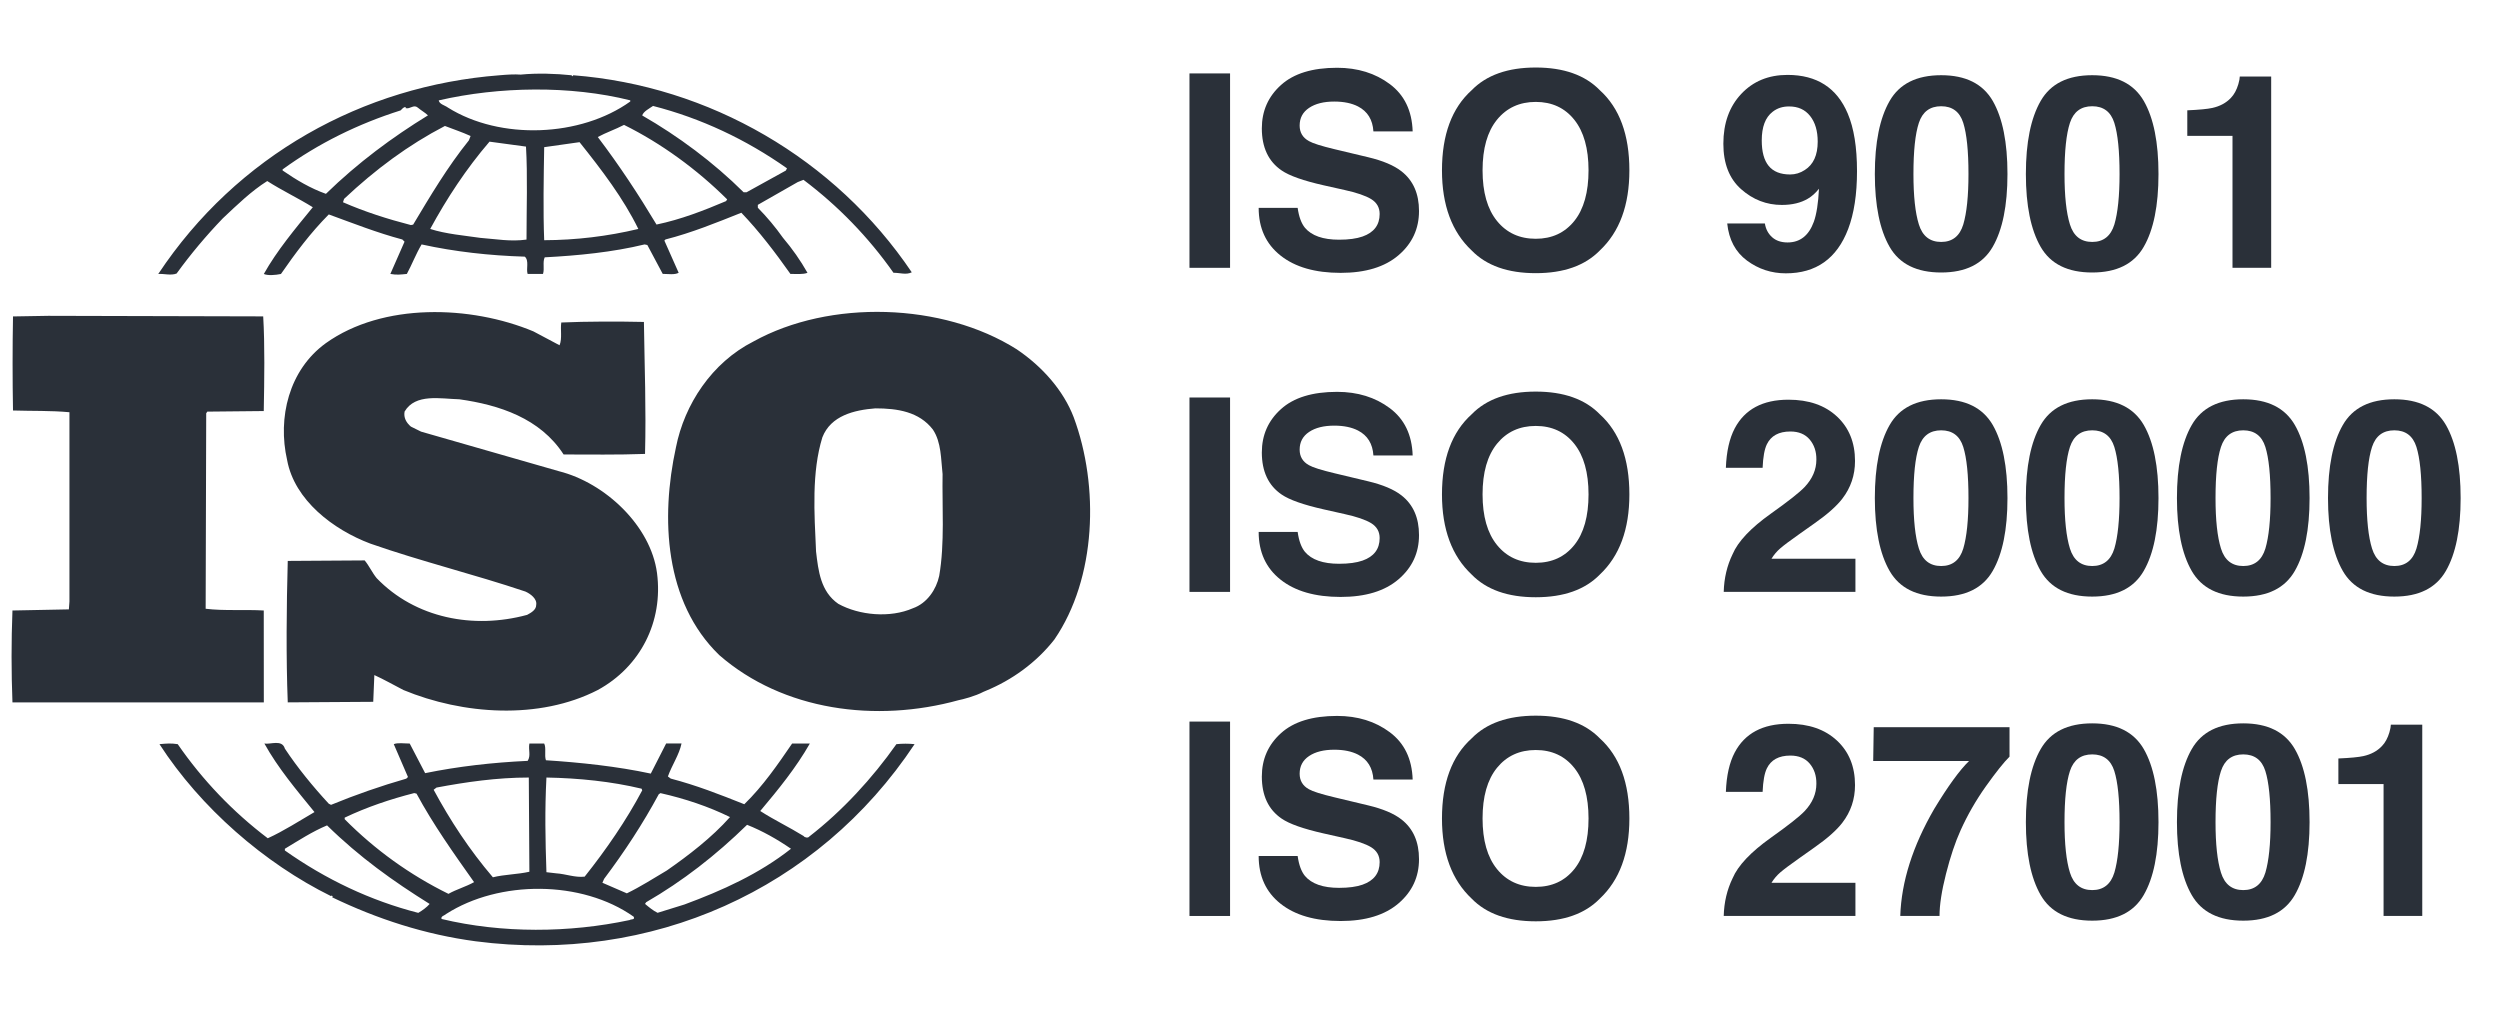 <svg width="157" height="64" viewBox="0 0 157 64" fill="none" xmlns="http://www.w3.org/2000/svg">
<path d="M67.429 26.205C66.785 24.522 65.46 23.021 63.85 21.936C59.197 18.998 52.11 18.79 47.315 21.446C44.702 22.771 42.983 25.395 42.449 28.096C41.48 32.534 41.728 37.811 45.168 41.139C49.178 44.634 55.013 45.405 60.201 43.971C60.449 43.923 61.228 43.728 61.768 43.443L61.919 43.379C63.532 42.714 65.067 41.629 66.216 40.16C68.858 36.307 69.038 30.541 67.429 26.205ZM58.981 36.17C58.798 37.011 58.228 37.882 57.33 38.198C55.901 38.822 53.967 38.65 52.644 37.92C51.534 37.149 51.392 35.856 51.248 34.634C51.138 32.224 50.965 29.67 51.644 27.466C52.175 26.099 53.645 25.75 54.971 25.645C56.365 25.645 57.723 25.856 58.585 26.976C59.123 27.779 59.087 28.829 59.194 29.773C59.158 31.763 59.338 34.138 58.981 36.17ZM16.564 38.339C15.383 38.269 14.057 38.371 12.915 38.23L12.95 25.952L13.021 25.85L16.564 25.814C16.6 23.821 16.635 21.683 16.529 19.869L3.038 19.834L0.817 19.872C0.782 21.725 0.782 23.891 0.817 25.779C2.034 25.818 3.18 25.779 4.361 25.888V37.779L4.325 38.269L0.782 38.339C0.708 40.262 0.708 42.186 0.782 44.109H16.568L16.564 38.339ZM56.294 46.733C54.791 48.867 52.895 50.931 50.823 52.534C50.749 52.643 50.533 52.602 50.466 52.502C49.568 51.946 48.602 51.488 47.743 50.931C48.889 49.568 49.999 48.205 50.858 46.694H49.745C48.856 47.994 47.923 49.357 46.742 50.506C45.165 49.878 43.736 49.318 42.124 48.896L41.944 48.762C42.195 48.054 42.658 47.392 42.8 46.691H41.834L40.869 48.582C38.761 48.128 36.431 47.882 34.284 47.744C34.175 47.43 34.316 46.976 34.175 46.694H33.245C33.171 47.114 33.351 47.434 33.139 47.782C30.918 47.885 28.771 48.131 26.699 48.554L25.73 46.694C25.376 46.694 24.977 46.627 24.729 46.733L25.621 48.797L25.514 48.899C23.912 49.36 22.332 49.91 20.79 50.544L20.648 50.474C19.644 49.389 18.679 48.205 17.89 47.014C17.713 46.416 16.996 46.765 16.603 46.694C17.459 48.237 18.608 49.597 19.75 50.998C18.785 51.558 17.823 52.186 16.816 52.643C14.627 50.986 12.719 48.989 11.161 46.733C10.73 46.666 10.447 46.694 10.015 46.733C12.593 50.72 16.603 54.214 20.79 56.278C20.79 56.278 20.79 56.246 20.829 56.246C20.858 56.246 20.932 56.31 20.858 56.349C23.686 57.712 26.695 58.691 29.878 59.114C40.869 60.547 51.357 55.898 57.436 46.733C57.057 46.694 56.674 46.694 56.294 46.733ZM41.371 49.878L41.477 49.808C43.022 50.157 44.486 50.646 45.844 51.312C44.699 52.602 43.231 53.725 41.873 54.669C41.052 55.155 40.225 55.686 39.366 56.102L37.831 55.437L37.937 55.194C39.224 53.482 40.37 51.731 41.371 49.878ZM34.316 48.829C36.357 48.867 38.4 49.075 40.293 49.53L40.331 49.635C39.331 51.523 38.075 53.344 36.717 55.053C36.106 55.123 35.536 54.883 34.928 54.845L34.316 54.774C34.246 52.71 34.21 50.893 34.316 48.829ZM27.413 49.459C29.273 49.11 31.208 48.829 33.209 48.829L33.245 54.746C32.492 54.915 31.668 54.915 30.953 55.094C29.486 53.376 28.269 51.523 27.233 49.597L27.413 49.459ZM21.646 51.347C23.046 50.682 24.51 50.189 26.013 49.805L26.158 49.84C27.194 51.763 28.485 53.581 29.772 55.398C29.277 55.68 28.662 55.85 28.163 56.134C25.743 54.944 23.542 53.36 21.646 51.446V51.347ZM26.267 57.328C23.262 56.557 20.465 55.229 17.89 53.411V53.302C18.75 52.784 19.612 52.221 20.539 51.834C22.579 53.834 24.691 55.338 26.982 56.768C26.802 56.976 26.515 57.187 26.267 57.328ZM39.543 57.779C35.748 58.589 31.523 58.621 27.732 57.712C27.661 57.539 27.912 57.501 28.018 57.398C31.346 55.264 36.534 55.264 39.794 57.568C39.903 57.779 39.617 57.712 39.543 57.779ZM42.98 56.803L41.297 57.325C41.01 57.184 40.759 56.976 40.508 56.765L40.579 56.659C42.871 55.334 44.946 53.722 46.916 51.798C47.881 52.182 48.815 52.71 49.674 53.302C47.672 54.883 45.342 55.93 42.98 56.803ZM11.09 17.178C11.975 15.958 12.944 14.803 13.99 13.715C14.917 12.842 15.779 12.003 16.783 11.37C17.713 11.965 18.75 12.458 19.644 13.014C18.534 14.371 17.388 15.741 16.568 17.206C16.816 17.315 17.285 17.28 17.643 17.206C18.537 15.914 19.5 14.621 20.648 13.466C22.183 14.026 23.69 14.621 25.267 15.04L25.405 15.178L24.514 17.203C24.909 17.277 25.16 17.242 25.55 17.203C25.872 16.611 26.119 15.949 26.477 15.35C28.556 15.808 30.741 16.051 32.958 16.118C33.242 16.368 33.029 16.89 33.135 17.203H34.101C34.207 16.861 34.065 16.47 34.207 16.16C36.286 16.051 38.468 15.84 40.479 15.35L40.653 15.386L41.619 17.2C41.941 17.2 42.372 17.274 42.62 17.13L41.722 15.107L41.796 15.037C43.44 14.618 44.982 13.987 46.556 13.36C47.669 14.515 48.702 15.878 49.639 17.203C50.031 17.203 50.424 17.242 50.71 17.133C50.269 16.352 49.751 15.616 49.169 14.931C48.696 14.262 48.168 13.632 47.592 13.046V12.864L50.099 11.434L50.459 11.293C52.638 12.934 54.546 14.902 56.111 17.13C56.538 17.13 56.899 17.277 57.259 17.101C52.458 9.971 44.55 5.386 36 4.726L35.961 4.794L35.887 4.726C34.921 4.624 33.737 4.582 32.701 4.685C32.308 4.656 31.845 4.685 31.378 4.726C22.789 5.386 14.881 9.76 9.938 17.206C10.302 17.178 10.73 17.318 11.09 17.178ZM25.946 14.106L25.804 14.134C24.333 13.754 22.901 13.296 21.54 12.701L21.608 12.49C23.577 10.637 25.653 9.098 27.941 7.91C28.482 8.122 29.016 8.294 29.553 8.541L29.447 8.813C28.089 10.502 27.017 12.317 25.946 14.106ZM33.065 15.046C32.064 15.187 31.169 15.014 30.165 14.938C29.203 14.797 27.983 14.694 27.017 14.378C28.057 12.464 29.273 10.605 30.741 8.896L33.032 9.206C33.139 11.021 33.065 13.12 33.065 15.046ZM34.175 15.085C34.104 13.226 34.143 11.165 34.175 9.242C34.892 9.139 35.678 9.03 36.395 8.928C37.792 10.675 39.154 12.464 40.087 14.378C38.149 14.842 36.167 15.078 34.175 15.085ZM45.596 12.63C44.197 13.222 42.764 13.782 41.229 14.102C40.119 12.25 38.902 10.397 37.541 8.605C38.043 8.33 38.655 8.122 39.189 7.843C41.519 8.995 43.772 10.637 45.667 12.522L45.596 12.63ZM41.01 6.653C44.016 7.424 46.845 8.752 49.423 10.57L49.352 10.71L46.884 12.074H46.7C44.805 10.192 42.587 8.547 40.331 7.251C40.405 7.002 40.763 6.826 41.01 6.653ZM39.581 6.301V6.374C36.466 8.608 31.42 8.816 28.128 6.755C27.944 6.614 27.59 6.547 27.552 6.304C31.349 5.43 35.819 5.36 39.581 6.301ZM17.745 10.64C20.002 8.998 22.505 7.773 25.157 6.934C25.267 6.826 25.334 6.723 25.476 6.723V6.794C25.762 6.861 25.978 6.544 26.229 6.752C26.445 6.934 26.699 7.072 26.876 7.245C24.658 8.605 22.473 10.218 20.468 12.173C19.503 11.83 18.611 11.302 17.749 10.707L17.745 10.64ZM33.103 38.614C29.74 39.526 26.087 38.832 23.654 36.307C23.368 35.958 23.188 35.539 22.901 35.194L18.071 35.226C17.993 38.058 17.961 41.312 18.071 44.109L23.439 44.074L23.509 42.394C24.121 42.672 24.729 43.021 25.337 43.334C29.061 44.877 33.853 45.226 37.538 43.334C40.225 41.869 41.657 39.037 41.261 35.99C40.869 33.021 38.005 30.326 35.108 29.594L26.445 27.107L25.804 26.79C25.518 26.547 25.337 26.234 25.408 25.846C26.087 24.694 27.664 25.046 28.845 25.075C31.349 25.427 33.927 26.266 35.395 28.541C36.968 28.541 38.793 28.57 40.508 28.506C40.582 25.638 40.479 23.123 40.438 20.218C38.828 20.182 36.859 20.182 35.25 20.253C35.179 20.669 35.317 21.261 35.14 21.683L33.496 20.81C29.557 19.168 24.044 18.995 20.465 21.549C18.138 23.229 17.424 26.24 18.032 28.896C18.495 31.411 20.928 33.264 23.255 34.138C26.441 35.254 29.769 36.064 32.994 37.149C33.312 37.29 33.743 37.606 33.673 37.99C33.676 38.301 33.351 38.48 33.103 38.614Z" fill="#2A3039"/>
<path d="M74.699 4.611H77.248V16.819H74.699V4.611Z" fill="#2A3039"/>
<path d="M84.093 15.053C84.698 15.053 85.191 14.986 85.567 14.854C86.285 14.602 86.642 14.128 86.642 13.437C86.642 13.034 86.465 12.723 86.108 12.502C85.754 12.288 85.194 12.096 84.434 11.93L83.134 11.639C81.857 11.351 80.975 11.04 80.486 10.704C79.659 10.141 79.243 9.261 79.243 8.064C79.243 6.97 79.642 6.064 80.444 5.341C81.242 4.618 82.417 4.256 83.968 4.256C85.262 4.256 86.365 4.598 87.279 5.28C88.193 5.962 88.673 6.95 88.715 8.25H86.25C86.204 7.517 85.883 6.995 85.284 6.685C84.885 6.48 84.386 6.378 83.794 6.378C83.134 6.378 82.606 6.509 82.211 6.774C81.815 7.04 81.618 7.408 81.618 7.885C81.618 8.32 81.812 8.646 82.201 8.861C82.452 9.005 82.983 9.171 83.8 9.367L85.915 9.872C86.842 10.093 87.54 10.387 88.013 10.758C88.747 11.331 89.114 12.163 89.114 13.251C89.114 14.368 88.686 15.293 87.826 16.029C86.967 16.765 85.757 17.136 84.19 17.136C82.59 17.136 81.332 16.774 80.418 16.048C79.501 15.322 79.044 14.323 79.044 13.053H81.493C81.57 13.61 81.725 14.029 81.95 14.304C82.368 14.8 83.083 15.053 84.093 15.053Z" fill="#2A3039"/>
<path d="M96.445 17.155C94.691 17.155 93.349 16.682 92.422 15.731C91.18 14.566 90.556 12.89 90.556 10.698C90.556 8.461 91.177 6.784 92.422 5.664C93.349 4.714 94.691 4.24 96.445 4.24C98.199 4.24 99.541 4.714 100.468 5.664C101.707 6.784 102.325 8.464 102.325 10.698C102.325 12.89 101.707 14.566 100.468 15.731C99.538 16.682 98.199 17.155 96.445 17.155ZM98.868 13.875C99.464 13.13 99.76 12.07 99.76 10.694C99.76 9.325 99.461 8.266 98.865 7.52C98.27 6.774 97.459 6.4 96.445 6.4C95.431 6.4 94.617 6.774 94.012 7.517C93.407 8.262 93.105 9.322 93.105 10.698C93.105 12.074 93.407 13.133 94.012 13.878C94.617 14.624 95.428 14.995 96.445 14.995C97.462 14.995 98.267 14.621 98.868 13.875Z" fill="#2A3039"/>
<path d="M112.15 17.165C111.246 17.165 110.432 16.899 109.711 16.365C108.99 15.831 108.575 15.056 108.469 14.032H110.834C110.889 14.384 111.04 14.672 111.284 14.893C111.529 15.114 111.854 15.226 112.26 15.226C113.042 15.226 113.592 14.794 113.907 13.933C114.078 13.459 114.187 12.765 114.232 11.853C114.017 12.125 113.785 12.33 113.54 12.474C113.096 12.739 112.549 12.87 111.899 12.87C110.94 12.87 110.087 12.541 109.344 11.882C108.6 11.223 108.227 10.272 108.227 9.027C108.227 7.741 108.6 6.698 109.347 5.901C110.094 5.104 111.062 4.704 112.256 4.704C114.094 4.704 115.356 5.514 116.038 7.13C116.427 8.045 116.62 9.251 116.62 10.749C116.62 12.202 116.434 13.411 116.064 14.384C115.356 16.24 114.049 17.165 112.15 17.165ZM111.32 7.021C110.863 7.373 110.638 7.974 110.638 8.819C110.638 9.533 110.782 10.064 111.075 10.422C111.368 10.778 111.816 10.957 112.421 10.957C112.749 10.957 113.058 10.864 113.344 10.675C113.882 10.333 114.152 9.741 114.152 8.896C114.152 8.218 113.991 7.68 113.672 7.28C113.354 6.88 112.916 6.685 112.359 6.685C111.954 6.682 111.606 6.794 111.32 7.021Z" fill="#2A3039"/>
<path d="M121.905 17.113C120.366 17.113 119.288 16.579 118.67 15.507C118.053 14.435 117.74 12.909 117.74 10.928C117.74 8.947 118.049 7.418 118.67 6.339C119.288 5.261 120.366 4.723 121.905 4.723C123.443 4.723 124.521 5.261 125.146 6.339C125.763 7.414 126.069 8.944 126.069 10.928C126.069 12.909 125.76 14.435 125.139 15.507C124.521 16.579 123.443 17.113 121.905 17.113ZM123.295 14.093C123.511 13.363 123.62 12.31 123.62 10.928C123.62 9.482 123.511 8.41 123.292 7.715C123.073 7.021 122.61 6.672 121.905 6.672C121.2 6.672 120.733 7.021 120.505 7.715C120.276 8.41 120.164 9.482 120.164 10.928C120.164 12.307 120.276 13.363 120.505 14.096C120.733 14.829 121.2 15.194 121.905 15.194C122.61 15.194 123.073 14.825 123.295 14.093Z" fill="#2A3039"/>
<path d="M131.389 17.113C129.851 17.113 128.773 16.579 128.155 15.507C127.537 14.435 127.225 12.909 127.225 10.928C127.225 8.947 127.534 7.418 128.155 6.339C128.773 5.261 129.851 4.723 131.389 4.723C132.927 4.723 134.005 5.261 134.63 6.339C135.248 7.414 135.553 8.944 135.553 10.928C135.553 12.909 135.245 14.435 134.623 15.507C134.005 16.579 132.927 17.113 131.389 17.113ZM132.783 14.093C132.998 13.363 133.108 12.31 133.108 10.928C133.108 9.482 132.998 8.41 132.779 7.715C132.56 7.021 132.097 6.672 131.392 6.672C130.687 6.672 130.221 7.021 129.992 7.715C129.764 8.41 129.651 9.482 129.651 10.928C129.651 12.307 129.764 13.363 129.992 14.096C130.221 14.829 130.687 15.194 131.392 15.194C132.094 15.194 132.56 14.825 132.783 14.093Z" fill="#2A3039"/>
<path d="M142.634 16.816H140.201V8.534H137.362V6.928C138.112 6.896 138.637 6.845 138.936 6.778C139.412 6.672 139.802 6.464 140.101 6.147C140.307 5.933 140.461 5.645 140.568 5.286C140.629 5.072 140.658 4.912 140.658 4.806H142.63V16.816H142.634Z" fill="#2A3039"/>
<path d="M74.699 24.963H77.248V37.171H74.699V24.963Z" fill="#2A3039"/>
<path d="M84.093 35.405C84.698 35.405 85.191 35.337 85.567 35.206C86.285 34.953 86.642 34.48 86.642 33.789C86.642 33.386 86.465 33.075 86.108 32.854C85.754 32.64 85.194 32.448 84.434 32.282L83.134 31.99C81.857 31.702 80.975 31.392 80.486 31.056C79.659 30.493 79.243 29.613 79.243 28.416C79.243 27.322 79.642 26.416 80.444 25.693C81.242 24.97 82.417 24.608 83.968 24.608C85.262 24.608 86.365 24.95 87.279 25.632C88.193 26.314 88.673 27.302 88.715 28.602H86.25C86.204 27.869 85.883 27.347 85.284 27.037C84.885 26.832 84.386 26.73 83.794 26.73C83.134 26.73 82.606 26.861 82.211 27.126C81.815 27.392 81.618 27.76 81.618 28.237C81.618 28.672 81.812 28.998 82.201 29.213C82.452 29.357 82.983 29.523 83.8 29.718L85.915 30.224C86.842 30.445 87.54 30.739 88.013 31.11C88.747 31.683 89.114 32.515 89.114 33.603C89.114 34.72 88.686 35.645 87.826 36.381C86.967 37.117 85.757 37.488 84.19 37.488C82.59 37.488 81.332 37.126 80.418 36.4C79.501 35.673 79.044 34.675 79.044 33.405H81.493C81.57 33.962 81.725 34.381 81.95 34.656C82.368 35.152 83.083 35.405 84.093 35.405Z" fill="#2A3039"/>
<path d="M96.445 37.507C94.691 37.507 93.349 37.034 92.422 36.083C91.18 34.918 90.556 33.242 90.556 31.05C90.556 28.813 91.177 27.136 92.422 26.016C93.349 25.066 94.691 24.592 96.445 24.592C98.199 24.592 99.541 25.066 100.468 26.016C101.707 27.136 102.325 28.816 102.325 31.05C102.325 33.242 101.707 34.918 100.468 36.083C99.538 37.034 98.199 37.507 96.445 37.507ZM98.868 34.227C99.464 33.482 99.76 32.422 99.76 31.046C99.76 29.677 99.461 28.618 98.865 27.872C98.27 27.126 97.462 26.749 96.445 26.749C95.428 26.749 94.617 27.123 94.012 27.866C93.407 28.611 93.105 29.67 93.105 31.046C93.105 32.422 93.407 33.482 94.012 34.227C94.617 34.973 95.428 35.344 96.445 35.344C97.462 35.344 98.267 34.973 98.868 34.227Z" fill="#2A3039"/>
<path d="M113.65 27.603C113.367 27.267 112.961 27.098 112.433 27.098C111.713 27.098 111.22 27.366 110.959 27.901C110.808 28.211 110.721 28.701 110.692 29.376H108.385C108.423 28.355 108.61 27.53 108.942 26.899C109.576 25.702 110.699 25.101 112.314 25.101C113.592 25.101 114.606 25.453 115.362 26.157C116.118 26.861 116.495 27.792 116.495 28.95C116.495 29.84 116.228 30.63 115.697 31.318C115.346 31.776 114.773 32.288 113.972 32.851L113.022 33.523C112.427 33.942 112.021 34.246 111.803 34.435C111.584 34.624 111.4 34.842 111.249 35.088H116.521V37.168H108.25C108.272 36.307 108.459 35.52 108.806 34.806C109.144 34.006 109.946 33.158 111.204 32.262C112.298 31.485 113.006 30.928 113.328 30.589C113.824 30.064 114.068 29.491 114.068 28.867C114.075 28.362 113.933 27.939 113.65 27.603Z" fill="#2A3039"/>
<path d="M121.905 37.466C120.366 37.466 119.288 36.931 118.67 35.859C118.053 34.787 117.74 33.261 117.74 31.28C117.74 29.299 118.049 27.77 118.67 26.691C119.288 25.613 120.366 25.075 121.905 25.075C123.443 25.075 124.521 25.613 125.146 26.691C125.763 27.766 126.069 29.296 126.069 31.28C126.069 33.261 125.76 34.787 125.139 35.859C124.521 36.931 123.443 37.466 121.905 37.466ZM123.295 34.445C123.511 33.715 123.62 32.662 123.62 31.28C123.62 29.834 123.511 28.762 123.292 28.067C123.073 27.373 122.61 27.024 121.905 27.024C121.2 27.024 120.733 27.373 120.505 28.067C120.276 28.762 120.164 29.834 120.164 31.28C120.164 32.659 120.276 33.715 120.505 34.448C120.733 35.181 121.2 35.546 121.905 35.546C122.61 35.546 123.073 35.178 123.295 34.445Z" fill="#2A3039"/>
<path d="M131.389 37.466C129.851 37.466 128.773 36.931 128.155 35.859C127.537 34.787 127.225 33.261 127.225 31.28C127.225 29.299 127.534 27.77 128.155 26.691C128.773 25.613 129.851 25.075 131.389 25.075C132.927 25.075 134.005 25.613 134.63 26.691C135.248 27.766 135.553 29.296 135.553 31.28C135.553 33.261 135.245 34.787 134.623 35.859C134.005 36.931 132.927 37.466 131.389 37.466ZM132.783 34.445C132.998 33.715 133.108 32.662 133.108 31.28C133.108 29.834 132.998 28.762 132.779 28.067C132.56 27.373 132.097 27.024 131.392 27.024C130.687 27.024 130.221 27.373 129.992 28.067C129.764 28.762 129.651 29.834 129.651 31.28C129.651 32.659 129.764 33.715 129.992 34.448C130.221 35.181 130.687 35.546 131.392 35.546C132.094 35.546 132.56 35.178 132.783 34.445Z" fill="#2A3039"/>
<path d="M140.876 37.466C139.338 37.466 138.26 36.931 137.642 35.859C137.024 34.787 136.712 33.261 136.712 31.28C136.712 29.299 137.021 27.77 137.642 26.691C138.26 25.613 139.338 25.075 140.876 25.075C142.415 25.075 143.493 25.613 144.117 26.691C144.735 27.766 145.041 29.296 145.041 31.28C145.041 33.261 144.732 34.787 144.111 35.859C143.493 36.931 142.415 37.466 140.876 37.466ZM142.267 34.445C142.482 33.715 142.592 32.662 142.592 31.28C142.592 29.834 142.482 28.762 142.264 28.067C142.045 27.373 141.581 27.024 140.876 27.024C140.172 27.024 139.705 27.373 139.477 28.067C139.248 28.762 139.135 29.834 139.135 31.28C139.135 32.659 139.248 33.715 139.477 34.448C139.705 35.181 140.172 35.546 140.876 35.546C141.581 35.546 142.045 35.178 142.267 34.445Z" fill="#2A3039"/>
<path d="M150.364 37.466C148.826 37.466 147.747 36.931 147.13 35.859C146.512 34.787 146.199 33.261 146.199 31.28C146.199 29.299 146.508 27.77 147.13 26.691C147.747 25.613 148.826 25.075 150.364 25.075C151.902 25.075 152.98 25.613 153.605 26.691C154.223 27.766 154.528 29.296 154.528 31.28C154.528 33.261 154.219 34.787 153.598 35.859C152.98 36.931 151.899 37.466 150.364 37.466ZM151.754 34.445C151.97 33.715 152.079 32.662 152.079 31.28C152.079 29.834 151.97 28.762 151.751 28.067C151.532 27.373 151.069 27.024 150.364 27.024C149.659 27.024 149.192 27.373 148.964 28.067C148.735 28.762 148.623 29.834 148.623 31.28C148.623 32.659 148.735 33.715 148.964 34.448C149.192 35.181 149.659 35.546 150.364 35.546C151.069 35.546 151.532 35.178 151.754 34.445Z" fill="#2A3039"/>
<path d="M74.699 45.315H77.248V57.523H74.699V45.315Z" fill="#2A3039"/>
<path d="M84.093 55.757C84.698 55.757 85.191 55.69 85.567 55.558C86.285 55.306 86.642 54.832 86.642 54.141C86.642 53.738 86.465 53.427 86.108 53.206C85.754 52.992 85.194 52.8 84.434 52.634L83.134 52.342C81.857 52.054 80.975 51.744 80.486 51.408C79.659 50.845 79.243 49.965 79.243 48.768C79.243 47.674 79.642 46.768 80.444 46.045C81.242 45.322 82.417 44.96 83.968 44.96C85.262 44.96 86.365 45.302 87.279 45.984C88.193 46.666 88.673 47.654 88.715 48.954H86.25C86.204 48.221 85.883 47.699 85.284 47.389C84.885 47.184 84.386 47.082 83.794 47.082C83.134 47.082 82.606 47.213 82.211 47.478C81.815 47.744 81.618 48.112 81.618 48.589C81.618 49.024 81.812 49.35 82.201 49.565C82.452 49.709 82.983 49.875 83.8 50.07L85.915 50.576C86.842 50.797 87.54 51.091 88.013 51.462C88.747 52.035 89.114 52.867 89.114 53.955C89.114 55.072 88.686 55.997 87.826 56.733C86.967 57.469 85.757 57.84 84.19 57.84C82.59 57.84 81.332 57.478 80.418 56.752C79.501 56.026 79.044 55.027 79.044 53.757H81.493C81.57 54.314 81.725 54.733 81.95 55.008C82.368 55.504 83.083 55.757 84.093 55.757Z" fill="#2A3039"/>
<path d="M96.445 57.859C94.691 57.859 93.349 57.386 92.422 56.435C91.18 55.27 90.556 53.594 90.556 51.402C90.556 49.165 91.177 47.488 92.422 46.368C93.349 45.418 94.691 44.944 96.445 44.944C98.199 44.944 99.541 45.418 100.468 46.368C101.707 47.488 102.325 49.168 102.325 51.402C102.325 53.594 101.707 55.27 100.468 56.435C99.538 57.386 98.199 57.859 96.445 57.859ZM98.868 54.579C99.464 53.834 99.76 52.775 99.76 51.398C99.76 50.029 99.461 48.97 98.865 48.224C98.27 47.478 97.462 47.101 96.445 47.101C95.428 47.101 94.617 47.475 94.012 48.218C93.407 48.963 93.105 50.023 93.105 51.398C93.105 52.775 93.407 53.834 94.012 54.579C94.617 55.325 95.428 55.696 96.445 55.696C97.462 55.696 98.267 55.325 98.868 54.579Z" fill="#2A3039"/>
<path d="M113.65 47.955C113.367 47.619 112.961 47.45 112.433 47.45C111.713 47.45 111.22 47.718 110.959 48.253C110.808 48.563 110.721 49.053 110.692 49.728H108.385C108.423 48.707 108.61 47.882 108.942 47.251C109.576 46.054 110.699 45.453 112.314 45.453C113.592 45.453 114.606 45.805 115.362 46.509C116.118 47.213 116.495 48.144 116.495 49.303C116.495 50.192 116.228 50.983 115.697 51.67C115.346 52.128 114.773 52.64 113.972 53.203L113.022 53.875C112.427 54.294 112.021 54.599 111.803 54.787C111.584 54.976 111.4 55.194 111.249 55.44H116.521V57.52H108.25C108.272 56.659 108.459 55.872 108.806 55.158C109.144 54.358 109.946 53.511 111.204 52.614C112.298 51.837 113.006 51.28 113.328 50.941C113.824 50.416 114.068 49.843 114.068 49.219C114.075 48.714 113.933 48.291 113.65 47.955Z" fill="#2A3039"/>
<path d="M124.718 49.373C124.084 50.266 123.556 51.19 123.128 52.138C122.79 52.883 122.484 53.795 122.211 54.87C121.937 55.946 121.802 56.829 121.802 57.52H119.337C119.407 55.366 120.119 53.13 121.467 50.803C122.339 49.363 123.07 48.358 123.659 47.789H117.637L117.67 45.67H126.198V47.517C125.847 47.866 125.352 48.483 124.718 49.373Z" fill="#2A3039"/>
<path d="M131.389 57.818C129.851 57.818 128.773 57.283 128.155 56.211C127.537 55.139 127.225 53.613 127.225 51.632C127.225 49.651 127.534 48.122 128.155 47.043C128.773 45.965 129.851 45.427 131.389 45.427C132.927 45.427 134.005 45.965 134.63 47.043C135.248 48.118 135.553 49.648 135.553 51.632C135.553 53.613 135.245 55.139 134.623 56.211C134.005 57.283 132.927 57.818 131.389 57.818ZM132.783 54.797C132.998 54.067 133.108 53.014 133.108 51.632C133.108 50.186 132.998 49.114 132.779 48.419C132.56 47.725 132.097 47.376 131.392 47.376C130.687 47.376 130.221 47.725 129.992 48.419C129.764 49.114 129.651 50.186 129.651 51.632C129.651 53.011 129.764 54.067 129.992 54.8C130.221 55.533 130.687 55.898 131.392 55.898C132.094 55.898 132.56 55.53 132.783 54.797Z" fill="#2A3039"/>
<path d="M140.876 57.818C139.338 57.818 138.26 57.283 137.642 56.211C137.024 55.139 136.712 53.613 136.712 51.632C136.712 49.651 137.021 48.122 137.642 47.043C138.26 45.965 139.338 45.427 140.876 45.427C142.415 45.427 143.493 45.965 144.117 47.043C144.735 48.118 145.041 49.648 145.041 51.632C145.041 53.613 144.732 55.139 144.111 56.211C143.493 57.283 142.415 57.818 140.876 57.818ZM142.267 54.797C142.482 54.067 142.592 53.014 142.592 51.632C142.592 50.186 142.482 49.114 142.264 48.419C142.045 47.725 141.581 47.376 140.876 47.376C140.172 47.376 139.705 47.725 139.477 48.419C139.248 49.114 139.135 50.186 139.135 51.632C139.135 53.011 139.248 54.067 139.477 54.8C139.705 55.533 140.172 55.898 140.876 55.898C141.581 55.898 142.045 55.53 142.267 54.797Z" fill="#2A3039"/>
<path d="M152.121 57.52H149.688V49.239H146.85V47.632C147.599 47.6 148.124 47.549 148.423 47.482C148.9 47.376 149.289 47.168 149.588 46.851C149.794 46.637 149.949 46.349 150.055 45.99C150.116 45.776 150.145 45.616 150.145 45.511H152.118V57.52H152.121Z" fill="#2A3039"/>
</svg>

